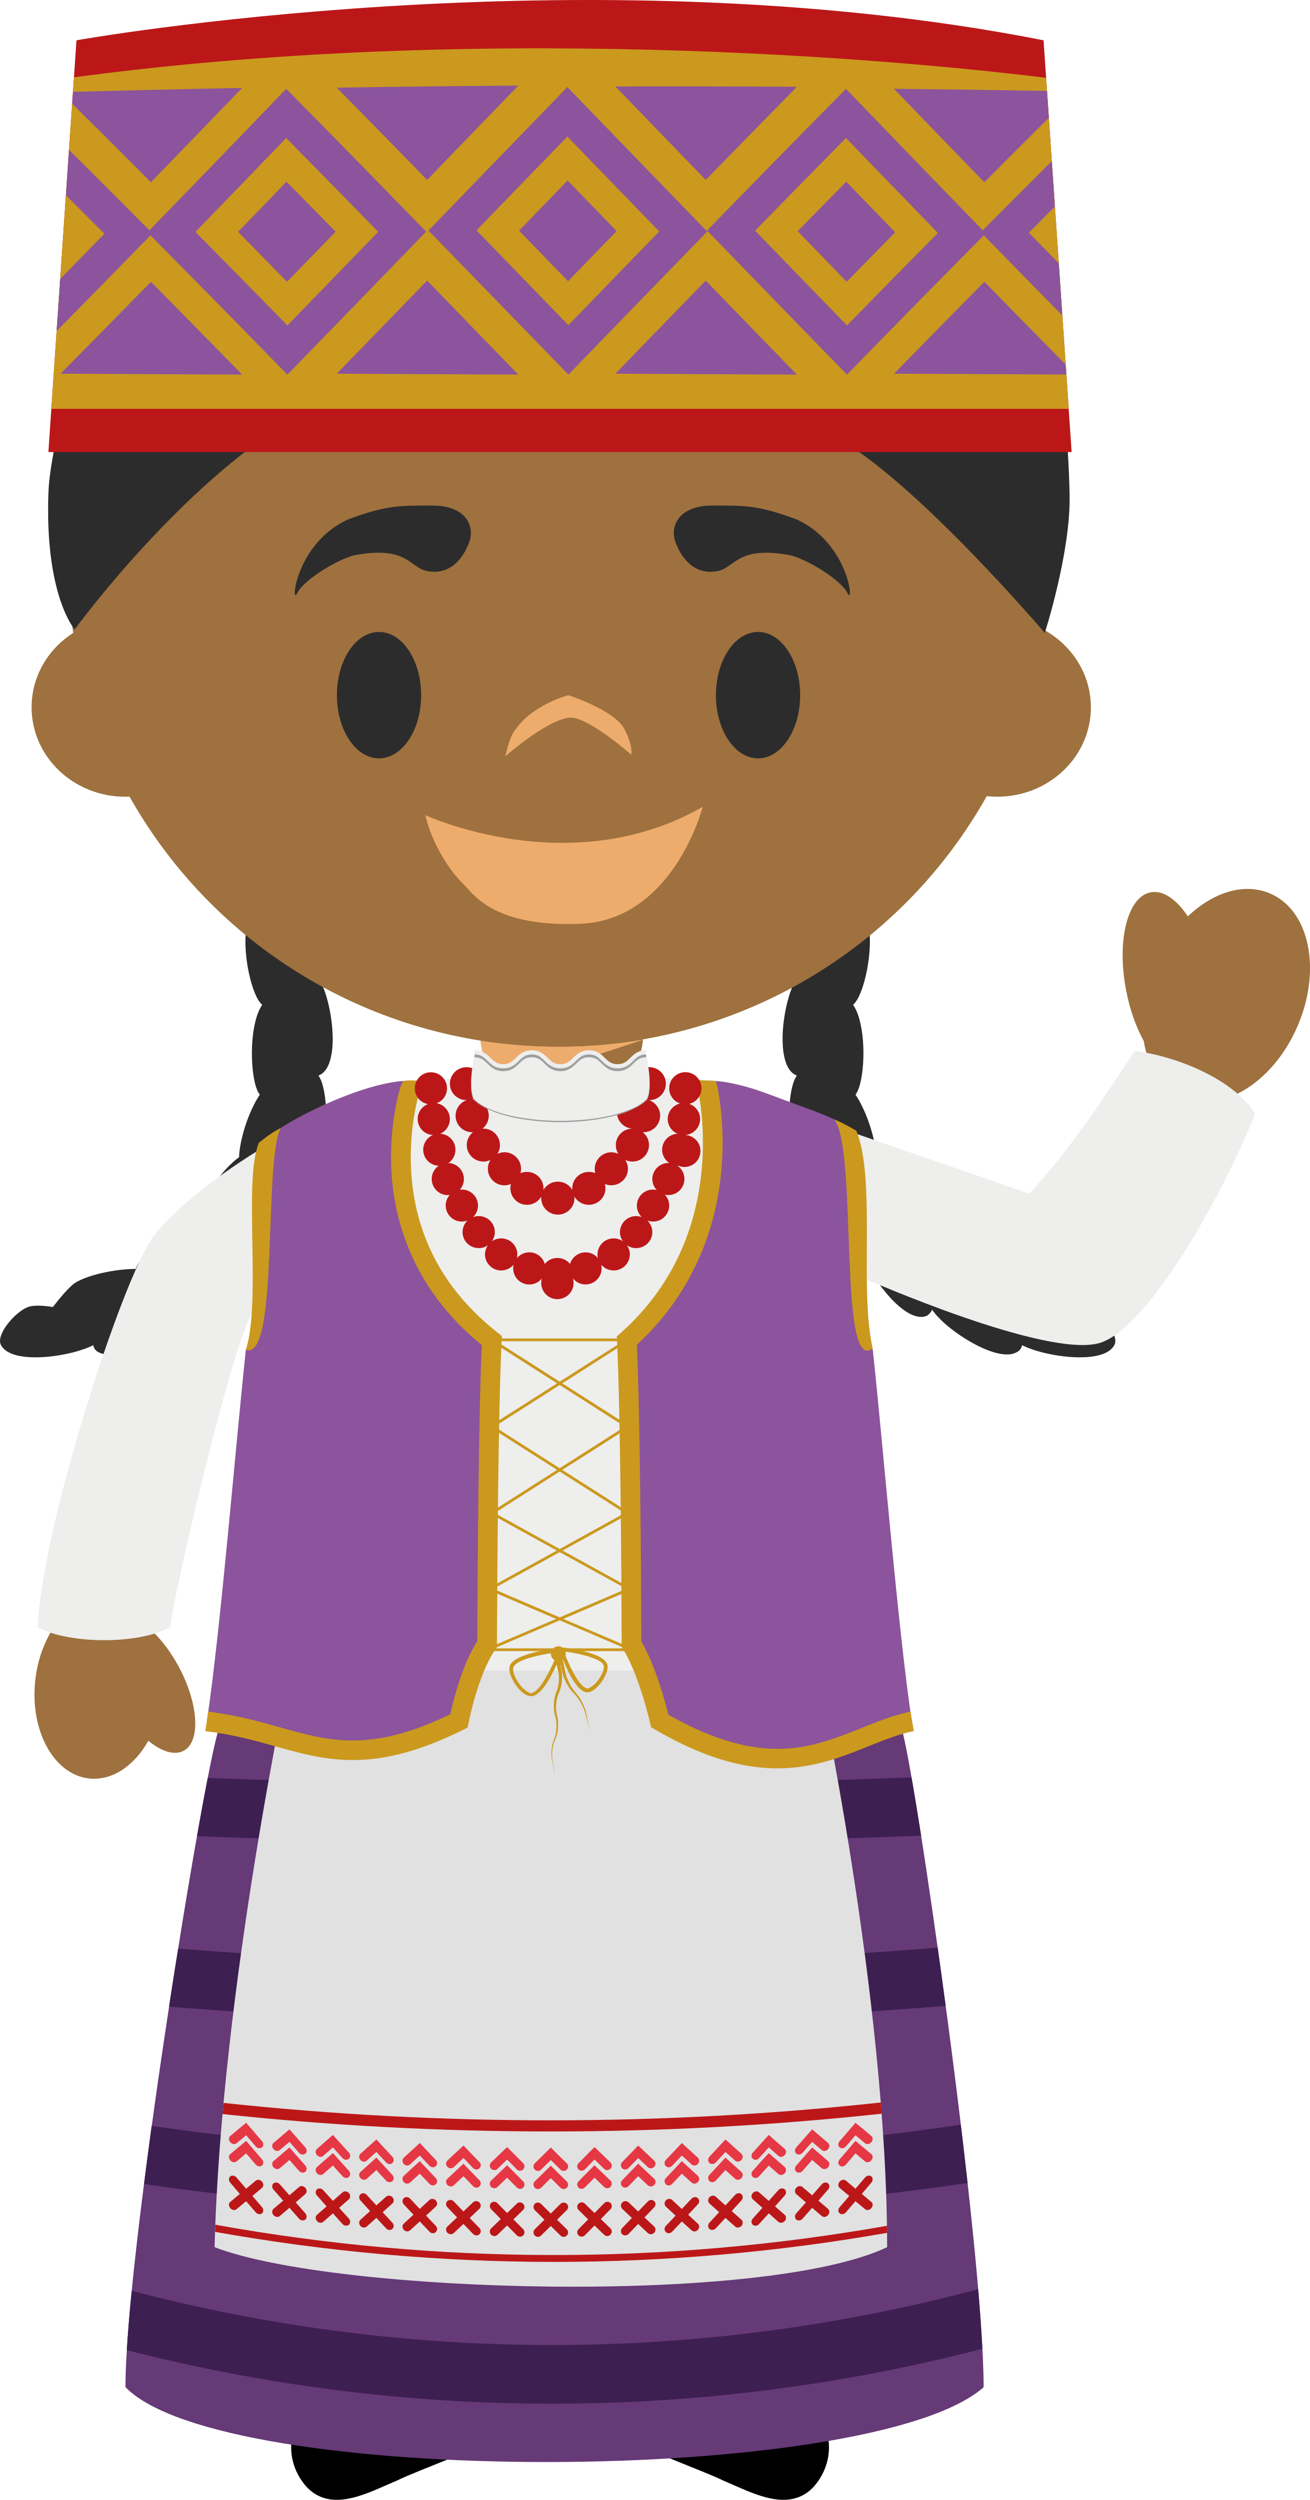 <svg version="1.1" xmlns="http://www.w3.org/2000/svg" xmlns:xlink="http://www.w3.org/1999/xlink" width="62.213" height="118.669" viewBox="0,0,62.213,118.669"><g transform="translate(-208,-120)"><g data-paper-data="{&quot;isPaintingLayer&quot;:true}" fill-rule="evenodd" stroke="none" stroke-width="1" stroke-linecap="butt" stroke-linejoin="miter" stroke-miterlimit="10" stroke-dasharray="" stroke-dashoffset="0" style="mix-blend-mode: normal"><path d="M224.124,232.637h9.806c0.066,0.265 -0.022,0.6 -0.2,0.875c-0.581,0.887 -1.593,1.6 -2.451,2.2c-1.33,0.899 -3.01,1.37 -4.48,2.066c-1.332,0.556 -3.081,1.56 -4.274,0.24c-1.576,-1.875 -0.237,-4.254 1.6,-5.381z" fill="#000001"/><path d="M245.07,232.637c1.84,1.127 3.176,3.506 1.602,5.381c-1.19,1.32 -2.942,0.316 -4.271,-0.24c-1.472,-0.696 -3.15,-1.167 -4.485,-2.066c-0.86,-0.6 -1.87,-1.313 -2.449,-2.2c-0.18,-0.275 -0.263,-0.61 -0.199,-0.875z" fill="#000001"/><path d="M247.261,206.102l-2.19,26.534h-9.801l-0.543,-19.181h-0.294l-0.503,19.181h-9.806l-2.228,-26.534z" fill="#bc1718"/><path d="M245.29,165.904c-0.332,-1.117 0.057,-3.092 0.483,-3.788c0.176,-0.282 0.711,-0.739 1.145,-1.085c-0.066,-0.386 -0.107,-0.739 -0.047,-1.07c0.097,-0.51 1.069,-1.45 1.633,-1.45c0.071,0 0.13,0.014 0.182,0.04c0.226,0.109 0.399,0.344 0.503,0.697c0.322,1.099 -0.047,3.03 -0.467,3.755c0.211,0.115 0.367,0.344 0.467,0.68c0.33,1.115 -0.06,3.092 -0.488,3.786c-0.054,0.084 -0.115,0.163 -0.183,0.235c0.043,0.066 0.083,0.137 0.126,0.217c0.5,1.051 0.426,3.06 0.111,3.816c-0.033,0.081 -0.075,0.158 -0.125,0.23c0.554,0.831 0.955,2.14 0.986,2.965c0.924,0.673 1.87,2.18 2.036,2.972c0.009,0.05 0.013,0.1 0.014,0.15c1.06,0.37 2.323,1.311 2.73,1.928c0.041,0.066 0.086,0.155 0.129,0.256c1.002,0 2.287,0.294 2.86,0.652c0.283,0.179 0.728,0.715 1.072,1.155c0.24,-0.037 0.472,-0.065 0.688,-0.065c0.142,0 0.27,0.011 0.39,0.035c0.401,0.08 1.053,0.69 1.319,1.226c0.12,0.251 0.147,0.456 0.073,0.6c-0.249,0.491 -1.038,0.593 -1.654,0.593c-0.932,0 -2.105,-0.252 -2.731,-0.577c-0.021,0.104 -0.075,0.199 -0.154,0.27c-0.167,0.119 -0.369,0.178 -0.574,0.17c-1.1,0 -2.996,-1.301 -3.515,-2.087c-0.01,-0.012 -0.017,-0.028 -0.024,-0.042c-0.09,0.167 -0.197,0.277 -0.317,0.315c-0.068,0.022 -0.139,0.034 -0.211,0.033c-1,0 -2.39,-1.887 -2.788,-3.01c-0.116,0.111 -0.237,0.172 -0.348,0.172h-0.01c-0.254,0 -0.507,-0.146 -0.763,-0.416c-0.74,-0.802 -1.31,-2.614 -1.264,-3.537l-0.023,0.003c-0.038,0 -0.076,-0.005 -0.112,-0.017c-0.24,-0.07 -0.443,-0.277 -0.604,-0.614c-0.5,-1.047 -0.427,-3.059 -0.114,-3.814c0.026,-0.066 0.071,-0.141 0.121,-0.228c-0.019,-0.002 -0.036,-0.009 -0.052,-0.019c-0.23,-0.108 -0.396,-0.344 -0.5,-0.696c-0.327,-1.102 0.045,-3.031 0.467,-3.756c-0.211,-0.117 -0.368,-0.343 -0.467,-0.68M223.676,165.904c0.332,-1.117 -0.057,-3.092 -0.486,-3.788c-0.173,-0.282 -0.708,-0.739 -1.142,-1.085c0.066,-0.386 0.106,-0.739 0.047,-1.07c-0.095,-0.51 -1.069,-1.45 -1.63,-1.45c-0.065,-0.001 -0.129,0.012 -0.188,0.04c-0.225,0.109 -0.396,0.344 -0.498,0.697c-0.324,1.099 0.045,3.03 0.467,3.755c-0.21,0.115 -0.37,0.344 -0.467,0.68c-0.332,1.115 0.057,3.092 0.486,3.786c0.04,0.07 0.105,0.15 0.185,0.235c-0.047,0.066 -0.083,0.137 -0.125,0.217c-0.5,1.051 -0.427,3.06 -0.117,3.816c0.029,0.068 0.071,0.146 0.128,0.23c-0.552,0.831 -0.955,2.14 -0.983,2.965c-0.925,0.673 -1.873,2.18 -2.036,2.972c-0.012,0.043 -0.015,0.097 -0.02,0.15c-1.057,0.37 -2.32,1.311 -2.728,1.928c-0.04,0.066 -0.083,0.155 -0.128,0.256c-1.005,0 -2.285,0.294 -2.86,0.652c-0.283,0.179 -0.728,0.715 -1.072,1.155c-0.228,-0.039 -0.459,-0.061 -0.69,-0.065c-0.14,0 -0.268,0.011 -0.386,0.035c-0.403,0.08 -1.058,0.69 -1.318,1.226c-0.121,0.251 -0.147,0.456 -0.074,0.6c0.25,0.491 1.036,0.593 1.655,0.593c0.931,0 2.105,-0.252 2.73,-0.577c0.031,0.12 0.079,0.212 0.152,0.27c0.145,0.111 0.337,0.17 0.571,0.17c1.105,0 2.999,-1.301 3.518,-2.087l0.026,-0.042c0.09,0.167 0.197,0.277 0.318,0.315c0.068,0.024 0.14,0.033 0.21,0.033c0.996,0 2.385,-1.887 2.784,-3.01c0.118,0.111 0.237,0.172 0.35,0.172h0.012c0.25,0 0.505,-0.146 0.759,-0.416c0.742,-0.802 1.315,-2.614 1.268,-3.537l0.021,0.003c0.039,0 0.077,-0.005 0.114,-0.017c0.24,-0.07 0.44,-0.277 0.604,-0.614c0.5,-1.047 0.427,-3.059 0.112,-3.814c-0.034,-0.079 -0.075,-0.155 -0.121,-0.228c0.019,-0.002 0.037,-0.008 0.052,-0.019c0.23,-0.108 0.398,-0.344 0.5,-0.696c0.327,-1.102 -0.047,-3.031 -0.464,-3.756c0.21,-0.117 0.367,-0.343 0.464,-0.68" data-paper-data="{&quot;origPos&quot;:null}" fill="#2c2c2d"/><path d="M268.3,162.407c1.88,0.788 2.477,3.6 1.332,6.28c-0.732,1.717 -2.002,2.962 -3.318,3.426h0.003c0,0 -3.5,9.86 -6.55,10.96c-2.468,0.887 -11.159,-2.619 -11.159,-2.619c0,0 -0.705,-2.683 -1.07,-3.533c-0.5,-1.161 -2.522,-4.35 -2.522,-4.35l11.903,4.233l5.608,-6.541c-0.092,-0.263 -0.161,-0.548 -0.208,-0.842c-0.36,-0.652 -0.657,-1.471 -0.832,-2.372c-0.467,-2.379 0.05,-4.478 1.157,-4.689c0.592,-0.113 1.232,0.334 1.768,1.141c1.195,-1.137 2.662,-1.612 3.887,-1.094" data-paper-data="{&quot;origPos&quot;:null}" fill="#9e713e"/><path d="M215.769,178.237c1.82,-2.311 8.393,-5.73 8.393,-5.73c0,0 -3.053,5.52 -3.61,7.967c-0.07,0.315 -0.199,0.941 -0.36,1.377c-0.197,0.544 -0.806,1.434 -1.673,2.654c-1.736,2.438 -3.362,12.748 -3.362,12.748c0.038,0.068 0.074,0.141 0.112,0.215c0.44,0.425 0.87,1 1.23,1.67c0.941,1.764 1.038,3.546 0.218,3.976c-0.438,0.231 -1.05,0.031 -1.671,-0.477c-0.666,1.18 -1.709,1.905 -2.804,1.79c-1.674,-0.174 -2.826,-2.254 -2.57,-4.64c0.107,-1.007 0.444,-1.901 0.925,-2.593l-0.005,0.064c0,0 1.434,-14.273 5.177,-19.022" data-paper-data="{&quot;origPos&quot;:null}" fill="#9e713e"/><path d="M218.394,202.058c-0.01,-5.612 1.434,-18.93 1.657,-19.845c-0.93,1.136 1.514,-8.346 1.538,-8.358c1.081,-0.976 3.428,-1.859 4.696,-2.13c0,0 19.757,0.857 21.16,1.671v0.003c0,0 2.005,7.473 1.254,7.139c0.782,1.178 2.04,18.033 2.105,21.466c0.654,1.992 3.909,24.654 3.909,31.32c-5.303,4.684 -36.139,4.788 -40.754,-0.005c0,-6.379 3.693,-29.057 4.435,-31.261" fill="#663977"/><path d="M234.211,234.105c-6.81,0.002 -13.592,-0.852 -20.189,-2.541c0.06,-0.94 0.138,-1.879 0.233,-2.816c13.18,3.457 27.031,3.431 40.198,-0.076c0.081,0.942 0.148,1.884 0.2,2.828c-6.676,1.731 -13.546,2.606 -20.443,2.605M234.21,225.068c-6.482,0 -12.955,-0.463 -19.37,-1.388c0.114,-0.9 0.235,-1.824 0.363,-2.76c12.744,1.838 25.687,1.818 38.426,-0.057c0.112,0.937 0.218,1.861 0.322,2.767c-6.554,0.958 -13.146,1.438 -19.741,1.438M234.211,215.992c-6.068,-0 -12.134,-0.245 -18.183,-0.735c0.144,-0.934 0.289,-1.861 0.433,-2.755c12.005,0.957 24.068,0.942 36.07,-0.047c0.126,0.899 0.252,1.822 0.379,2.762c-6.207,0.515 -12.453,0.775 -18.7,0.775M234.211,207.485c-5.627,0 -11.257,-0.108 -16.856,-0.315c0.161,-0.924 0.331,-1.846 0.51,-2.767c11.112,0.404 22.319,0.395 33.424,-0.026c0.135,0.781 0.29,1.713 0.455,2.765c-5.842,0.229 -11.688,0.343 -17.534,0.343" fill="#3e1f51"/><path d="M221.794,199.176h24.967c0,0 3.376,15.605 3.369,27.5c-5.86,2.78 -26.221,2.208 -31.939,0c0.308,-12.264 3.603,-27.5 3.603,-27.5" fill="#e1e1e1"/><path d="M218.227,225.61c10.546,1.901 21.345,1.918 31.896,0.05c0.002,0.112 0.005,0.223 0.005,0.336c-5.21,0.915 -10.525,1.379 -15.813,1.379c-5.399,-0.001 -10.787,-0.478 -16.102,-1.426l0.014,-0.339M222.042,224.551l0.46,0.517c0.08,0.095 0.08,0.224 0,0.297c-0.043,0.034 -0.098,0.048 -0.152,0.04c-0.057,-0.008 -0.109,-0.037 -0.147,-0.08c-0.152,-0.172 -0.306,-0.346 -0.457,-0.52c-0.152,0.132 -0.306,0.261 -0.458,0.393c-0.043,0.034 -0.098,0.049 -0.152,0.04c-0.052,-0.01 -0.107,-0.038 -0.147,-0.082c-0.083,-0.097 -0.083,-0.229 0,-0.3c0.152,-0.129 0.306,-0.258 0.46,-0.39c-0.154,-0.172 -0.308,-0.35 -0.46,-0.522c-0.083,-0.094 -0.083,-0.226 0,-0.299c0.083,-0.066 0.214,-0.047 0.299,0.047l0.458,0.52l0.457,-0.393c0.085,-0.07 0.216,-0.054 0.299,0.04c0.08,0.092 0.08,0.224 0,0.294c-0.154,0.137 -0.308,0.267 -0.46,0.397M219.986,224.245c0.152,0.177 0.306,0.35 0.455,0.53c0.083,0.094 0.083,0.225 0,0.294c-0.039,0.035 -0.093,0.048 -0.144,0.037c-0.057,-0.007 -0.109,-0.034 -0.152,-0.084c-0.152,-0.174 -0.305,-0.351 -0.455,-0.529l-0.458,0.38c-0.043,0.033 -0.098,0.046 -0.151,0.036c-0.057,-0.011 -0.108,-0.042 -0.145,-0.087c-0.085,-0.094 -0.085,-0.229 0,-0.294c0.15,-0.129 0.304,-0.255 0.455,-0.379c-0.151,-0.177 -0.305,-0.356 -0.455,-0.534c-0.085,-0.099 -0.085,-0.229 0,-0.299c0.083,-0.066 0.214,-0.043 0.296,0.052c0.152,0.178 0.306,0.354 0.458,0.534l0.455,-0.386c0.083,-0.068 0.213,-0.044 0.296,0.046c0.083,0.097 0.083,0.23 0,0.3c-0.149,0.127 -0.303,0.253 -0.455,0.383" fill="#bc1718"/><path d="M226.174,225.017c0.152,0.165 0.306,0.335 0.46,0.497c0.083,0.089 0.083,0.221 0,0.296c-0.04,0.037 -0.095,0.054 -0.149,0.047c-0.058,-0.004 -0.112,-0.031 -0.15,-0.075c-0.154,-0.165 -0.308,-0.329 -0.46,-0.496c-0.152,0.138 -0.306,0.275 -0.46,0.411c-0.041,0.037 -0.096,0.054 -0.151,0.047c-0.053,-0.005 -0.107,-0.03 -0.145,-0.075c-0.083,-0.092 -0.083,-0.221 0,-0.296c0.149,-0.134 0.303,-0.276 0.458,-0.41c-0.155,-0.169 -0.308,-0.336 -0.458,-0.503c-0.083,-0.09 -0.083,-0.224 0,-0.294c0.081,-0.076 0.216,-0.064 0.296,0.026c0.154,0.171 0.308,0.336 0.46,0.501l0.46,-0.414c0.09,-0.074 0.222,-0.062 0.299,0.025c0.083,0.087 0.083,0.222 0,0.297l-0.46,0.416M224.107,224.808c0.151,0.17 0.308,0.339 0.46,0.508c0.082,0.09 0.082,0.222 0,0.297c-0.042,0.033 -0.096,0.048 -0.149,0.042c-0.058,-0.006 -0.112,-0.034 -0.15,-0.078c-0.152,-0.166 -0.306,-0.336 -0.458,-0.51c-0.151,0.139 -0.308,0.271 -0.461,0.405c-0.041,0.037 -0.096,0.053 -0.15,0.044c-0.056,-0.008 -0.108,-0.037 -0.145,-0.08c-0.083,-0.094 -0.083,-0.226 0,-0.296c0.152,-0.134 0.304,-0.27 0.455,-0.4l-0.455,-0.515c-0.083,-0.09 -0.083,-0.224 0,-0.294c0.081,-0.071 0.214,-0.057 0.294,0.037c0.154,0.17 0.311,0.339 0.462,0.508c0.152,-0.132 0.307,-0.268 0.457,-0.402c0.086,-0.075 0.217,-0.059 0.3,0.03c0.082,0.09 0.082,0.227 0,0.3c-0.152,0.134 -0.309,0.268 -0.46,0.404M230.306,225.291l0.463,0.475c0.04,0.039 0.062,0.093 0.062,0.148c0,0.056 -0.022,0.109 -0.062,0.148c-0.04,0.039 -0.094,0.059 -0.15,0.056c-0.058,-0.003 -0.113,-0.028 -0.152,-0.071c-0.154,-0.157 -0.306,-0.317 -0.457,-0.475c-0.154,0.148 -0.311,0.292 -0.463,0.435c-0.041,0.037 -0.096,0.056 -0.151,0.054c-0.057,-0.005 -0.11,-0.03 -0.15,-0.07c-0.083,-0.085 -0.083,-0.221 0,-0.296c0.152,-0.144 0.308,-0.288 0.463,-0.433c-0.155,-0.16 -0.311,-0.32 -0.462,-0.48c-0.084,-0.087 -0.084,-0.219 0,-0.297c0.088,-0.077 0.221,-0.069 0.3,0.017c0.153,0.157 0.309,0.32 0.463,0.477c0.151,-0.141 0.303,-0.289 0.458,-0.435c0.041,-0.038 0.096,-0.059 0.152,-0.056c0.056,0.002 0.109,0.027 0.148,0.068c0.04,0.039 0.062,0.092 0.062,0.148c0,0.056 -0.022,0.109 -0.062,0.148l-0.462,0.437M228.234,225.178l0.46,0.485c0.085,0.086 0.085,0.221 0,0.296c-0.04,0.037 -0.093,0.056 -0.147,0.052c-0.057,-0.002 -0.112,-0.023 -0.152,-0.071c-0.152,-0.162 -0.308,-0.324 -0.46,-0.487c-0.151,0.143 -0.305,0.28 -0.46,0.423c-0.042,0.036 -0.096,0.054 -0.151,0.05c-0.052,-0.004 -0.107,-0.028 -0.147,-0.073c-0.083,-0.086 -0.083,-0.221 0,-0.296c0.151,-0.139 0.306,-0.28 0.46,-0.423c-0.154,-0.16 -0.309,-0.325 -0.46,-0.49c-0.083,-0.089 -0.083,-0.219 0,-0.296c0.083,-0.076 0.215,-0.064 0.298,0.023c0.155,0.165 0.309,0.327 0.46,0.489c0.155,-0.14 0.308,-0.282 0.46,-0.425c0.085,-0.078 0.216,-0.069 0.299,0.018c0.085,0.087 0.085,0.219 0,0.297c-0.152,0.143 -0.308,0.285 -0.46,0.428M234.456,225.373c0.154,0.151 0.311,0.304 0.462,0.455c0.04,0.039 0.062,0.092 0.062,0.147c0,0.055 -0.022,0.108 -0.062,0.147c-0.038,0.041 -0.091,0.065 -0.147,0.066c-0.057,-0.001 -0.112,-0.024 -0.153,-0.064c-0.15,-0.151 -0.306,-0.304 -0.46,-0.454l-0.462,0.454c-0.039,0.041 -0.093,0.065 -0.15,0.064c-0.052,0 -0.107,-0.024 -0.152,-0.066c-0.078,-0.082 -0.078,-0.212 0,-0.294c0.155,-0.15 0.309,-0.302 0.462,-0.455c-0.151,-0.153 -0.305,-0.308 -0.461,-0.456c-0.078,-0.084 -0.078,-0.215 0,-0.299c0.084,-0.08 0.217,-0.079 0.3,0.002c0.154,0.153 0.311,0.306 0.463,0.46c0.154,-0.154 0.31,-0.307 0.46,-0.46c0.083,-0.081 0.216,-0.082 0.3,-0.002c0.04,0.039 0.063,0.093 0.063,0.149c0,0.056 -0.023,0.11 -0.063,0.149c-0.152,0.148 -0.308,0.303 -0.462,0.456M232.382,225.358c0.154,0.155 0.311,0.31 0.462,0.46c0.04,0.04 0.063,0.094 0.063,0.15c0,0.056 -0.023,0.111 -0.063,0.15c-0.085,0.081 -0.219,0.079 -0.301,-0.005c-0.149,-0.156 -0.308,-0.313 -0.46,-0.466c-0.151,0.15 -0.308,0.294 -0.461,0.445c-0.04,0.038 -0.094,0.059 -0.15,0.056c-0.052,-0.002 -0.107,-0.026 -0.152,-0.066c-0.078,-0.082 -0.078,-0.212 0,-0.294c0.157,-0.151 0.311,-0.296 0.462,-0.448l-0.461,-0.47c-0.078,-0.082 -0.078,-0.212 0,-0.294c0.086,-0.079 0.219,-0.074 0.3,0.01l0.463,0.468c0.151,-0.148 0.31,-0.297 0.46,-0.445c0.04,-0.04 0.095,-0.061 0.151,-0.061c0.056,0.001 0.11,0.025 0.149,0.066c0.04,0.039 0.062,0.092 0.062,0.147c0,0.055 -0.022,0.108 -0.062,0.147c-0.152,0.149 -0.308,0.301 -0.462,0.449M238.607,225.263c0.151,0.146 0.308,0.289 0.46,0.433c0.083,0.077 0.083,0.209 0,0.297c-0.039,0.04 -0.091,0.065 -0.147,0.07c-0.055,0.002 -0.107,-0.016 -0.152,-0.056l-0.46,-0.433c-0.154,0.157 -0.308,0.317 -0.46,0.475c-0.041,0.042 -0.096,0.066 -0.154,0.068c-0.053,0.002 -0.105,-0.017 -0.144,-0.054c-0.04,-0.039 -0.062,-0.092 -0.062,-0.148c0,-0.056 0.022,-0.109 0.062,-0.148c0.151,-0.16 0.303,-0.318 0.46,-0.476c-0.157,-0.147 -0.309,-0.291 -0.46,-0.437c-0.04,-0.039 -0.063,-0.093 -0.063,-0.149c0,-0.056 0.023,-0.11 0.063,-0.149c0.08,-0.084 0.212,-0.089 0.298,-0.012c0.152,0.148 0.306,0.294 0.46,0.438c0.154,-0.158 0.309,-0.32 0.459,-0.478c0.086,-0.085 0.217,-0.094 0.3,-0.016c0.083,0.077 0.083,0.209 0,0.296c-0.152,0.158 -0.309,0.32 -0.46,0.48M236.532,225.341c0.154,0.148 0.307,0.296 0.46,0.445c0.04,0.039 0.062,0.092 0.062,0.147c0,0.055 -0.022,0.108 -0.062,0.147c-0.037,0.042 -0.09,0.066 -0.146,0.068c-0.056,0.002 -0.111,-0.019 -0.152,-0.058c-0.152,-0.149 -0.306,-0.294 -0.46,-0.443c-0.154,0.153 -0.308,0.311 -0.46,0.467c-0.041,0.039 -0.097,0.061 -0.154,0.06c-0.052,0 -0.107,-0.016 -0.145,-0.056c-0.04,-0.039 -0.063,-0.093 -0.063,-0.149c0,-0.056 0.023,-0.11 0.063,-0.149c0.152,-0.151 0.304,-0.308 0.458,-0.461l-0.458,-0.452c-0.04,-0.039 -0.062,-0.092 -0.062,-0.147c0,-0.055 0.022,-0.108 0.062,-0.147c0.039,-0.04 0.092,-0.064 0.148,-0.065c0.056,-0.001 0.11,0.021 0.151,0.06c0.152,0.151 0.306,0.297 0.46,0.447c0.154,-0.155 0.309,-0.313 0.459,-0.467c0.086,-0.086 0.219,-0.09 0.3,-0.01c0.04,0.039 0.062,0.092 0.062,0.147c0,0.055 -0.022,0.108 -0.062,0.147c-0.152,0.157 -0.306,0.315 -0.46,0.47M242.751,224.962c0.149,0.137 0.305,0.273 0.46,0.41c0.082,0.072 0.082,0.206 0,0.296c-0.039,0.042 -0.093,0.069 -0.15,0.075c-0.054,0.007 -0.108,-0.01 -0.149,-0.046c-0.152,-0.135 -0.306,-0.276 -0.46,-0.41c-0.154,0.165 -0.308,0.329 -0.46,0.496c-0.039,0.042 -0.092,0.068 -0.149,0.073c-0.057,0.005 -0.11,-0.009 -0.15,-0.047c-0.083,-0.076 -0.083,-0.209 0,-0.296c0.152,-0.167 0.308,-0.332 0.46,-0.5c-0.152,-0.133 -0.308,-0.274 -0.46,-0.41c-0.083,-0.079 -0.083,-0.21 0,-0.3c0.083,-0.086 0.216,-0.101 0.299,-0.026c0.152,0.142 0.306,0.276 0.46,0.416l0.46,-0.5c0.085,-0.09 0.215,-0.104 0.298,-0.034c0.083,0.076 0.083,0.21 0,0.3c-0.154,0.167 -0.31,0.333 -0.46,0.503M240.681,225.135c0.151,0.143 0.308,0.282 0.46,0.423c0.083,0.075 0.083,0.21 0,0.297c-0.039,0.042 -0.092,0.068 -0.149,0.073c-0.055,0.002 -0.107,-0.013 -0.15,-0.053c-0.152,-0.14 -0.306,-0.28 -0.462,-0.42c-0.152,0.16 -0.306,0.322 -0.458,0.487c-0.041,0.04 -0.094,0.065 -0.151,0.07c-0.054,0.004 -0.107,-0.015 -0.147,-0.052c-0.083,-0.077 -0.083,-0.209 0,-0.296c0.151,-0.162 0.308,-0.325 0.46,-0.485l-0.46,-0.428c-0.04,-0.039 -0.062,-0.092 -0.062,-0.148c0,-0.056 0.022,-0.109 0.062,-0.148c0.08,-0.085 0.215,-0.097 0.298,-0.022c0.152,0.146 0.306,0.287 0.458,0.429c0.156,-0.165 0.31,-0.327 0.462,-0.49c0.085,-0.087 0.216,-0.099 0.298,-0.023c0.084,0.075 0.084,0.206 0,0.296c-0.153,0.164 -0.306,0.327 -0.46,0.49M246.868,224.468l0.455,0.388c0.086,0.071 0.086,0.203 0,0.299c-0.036,0.044 -0.087,0.074 -0.144,0.083c-0.054,0.009 -0.109,-0.005 -0.152,-0.038c-0.152,-0.134 -0.306,-0.263 -0.457,-0.393c-0.152,0.172 -0.307,0.346 -0.457,0.518c-0.037,0.046 -0.091,0.075 -0.15,0.08c-0.052,0.007 -0.107,-0.005 -0.147,-0.04c-0.083,-0.071 -0.083,-0.203 0,-0.297c0.149,-0.172 0.306,-0.343 0.457,-0.517c-0.151,-0.132 -0.307,-0.262 -0.457,-0.396c-0.083,-0.073 -0.083,-0.204 0,-0.296c0.078,-0.094 0.213,-0.111 0.296,-0.038l0.458,0.393c0.151,-0.176 0.305,-0.348 0.457,-0.522c0.083,-0.094 0.214,-0.113 0.296,-0.048c0.086,0.074 0.086,0.208 0,0.3c-0.151,0.176 -0.303,0.35 -0.455,0.524M244.806,224.739c0.152,0.132 0.308,0.266 0.46,0.4c0.083,0.071 0.083,0.205 0,0.297c-0.039,0.043 -0.092,0.071 -0.15,0.08c-0.056,0.007 -0.106,-0.007 -0.151,-0.043c-0.152,-0.136 -0.304,-0.268 -0.455,-0.404c-0.152,0.171 -0.309,0.341 -0.462,0.508c-0.037,0.046 -0.091,0.075 -0.15,0.08c-0.052,0.005 -0.107,-0.009 -0.145,-0.045c-0.085,-0.073 -0.085,-0.206 0,-0.296c0.15,-0.17 0.304,-0.337 0.456,-0.508l-0.456,-0.405c-0.085,-0.073 -0.085,-0.207 0,-0.299c0.081,-0.089 0.214,-0.104 0.294,-0.031l0.463,0.405c0.151,-0.172 0.303,-0.341 0.455,-0.51c0.085,-0.095 0.215,-0.108 0.301,-0.038c0.083,0.07 0.083,0.204 0,0.294l-0.46,0.516M248.926,224.148c0.153,0.125 0.304,0.251 0.453,0.38c0.085,0.065 0.085,0.2 0,0.294c-0.036,0.046 -0.089,0.077 -0.147,0.087c-0.053,0.011 -0.107,-0.003 -0.149,-0.036c-0.15,-0.127 -0.304,-0.254 -0.456,-0.381c-0.151,0.18 -0.303,0.356 -0.454,0.53c-0.037,0.046 -0.091,0.076 -0.15,0.084c-0.052,0.013 -0.107,-0.001 -0.147,-0.037c-0.085,-0.069 -0.085,-0.2 0,-0.294c0.152,-0.18 0.306,-0.353 0.458,-0.53c-0.152,-0.129 -0.306,-0.253 -0.458,-0.383c-0.085,-0.071 -0.085,-0.203 0,-0.299c0.081,-0.092 0.211,-0.115 0.296,-0.047l0.455,0.386c0.152,-0.179 0.306,-0.356 0.456,-0.534c0.087,-0.095 0.218,-0.12 0.296,-0.053c0.085,0.071 0.085,0.2 0,0.3c-0.15,0.179 -0.301,0.357 -0.453,0.534" fill="#bc1718"/><path d="M222.042,222.281l0.46,0.52c0.08,0.091 0.08,0.224 0,0.294c-0.043,0.034 -0.098,0.05 -0.152,0.042c-0.052,-0.009 -0.104,-0.032 -0.147,-0.082c-0.152,-0.172 -0.306,-0.344 -0.457,-0.52c-0.152,0.134 -0.306,0.263 -0.458,0.39c-0.042,0.036 -0.097,0.052 -0.152,0.043c-0.052,-0.01 -0.107,-0.038 -0.147,-0.083c-0.083,-0.094 -0.083,-0.227 0,-0.297c0.152,-0.13 0.306,-0.258 0.46,-0.39c0.097,-0.082 0.199,-0.169 0.297,-0.256c0.096,0.113 0.196,0.226 0.296,0.338" fill="#e63744"/><path d="M222.042,221.419l0.46,0.52c0.08,0.094 0.08,0.224 0,0.297c-0.043,0.034 -0.098,0.048 -0.152,0.04c-0.057,-0.008 -0.109,-0.037 -0.147,-0.08c-0.152,-0.175 -0.306,-0.346 -0.457,-0.52c-0.152,0.131 -0.306,0.261 -0.458,0.388c-0.042,0.037 -0.098,0.052 -0.152,0.042c-0.052,-0.009 -0.107,-0.035 -0.147,-0.085c-0.083,-0.091 -0.083,-0.224 0,-0.294l0.46,-0.39c0.097,-0.083 0.199,-0.167 0.297,-0.254l0.296,0.337M219.986,221.975c0.152,0.179 0.306,0.353 0.455,0.532c0.083,0.094 0.083,0.224 0,0.294c-0.04,0.033 -0.093,0.047 -0.144,0.038c-0.057,-0.007 -0.109,-0.035 -0.152,-0.085c-0.152,-0.177 -0.305,-0.353 -0.455,-0.532c-0.152,0.13 -0.306,0.257 -0.458,0.384c-0.043,0.032 -0.098,0.045 -0.151,0.035c-0.057,-0.011 -0.108,-0.042 -0.145,-0.087c-0.085,-0.097 -0.085,-0.228 0,-0.297c0.15,-0.127 0.304,-0.251 0.455,-0.378c0.099,-0.08 0.197,-0.163 0.299,-0.247c0.097,0.113 0.194,0.228 0.296,0.343" fill="#e63744"/><path d="M219.986,221.113c0.152,0.179 0.306,0.353 0.455,0.532c0.083,0.094 0.083,0.224 0,0.294c-0.041,0.032 -0.093,0.046 -0.144,0.038c-0.059,-0.008 -0.114,-0.038 -0.152,-0.084c-0.152,-0.175 -0.305,-0.354 -0.455,-0.53l-0.458,0.381c-0.044,0.031 -0.098,0.044 -0.151,0.035c-0.057,-0.011 -0.108,-0.042 -0.145,-0.087c-0.085,-0.094 -0.085,-0.23 0,-0.294c0.15,-0.129 0.304,-0.254 0.455,-0.381c0.099,-0.08 0.197,-0.162 0.299,-0.247c0.097,0.116 0.196,0.23 0.296,0.343M226.174,222.749c0.152,0.166 0.306,0.331 0.46,0.495c0.083,0.091 0.083,0.223 0,0.298c-0.041,0.036 -0.095,0.053 -0.149,0.047c-0.058,-0.005 -0.111,-0.031 -0.15,-0.074c-0.154,-0.166 -0.308,-0.33 -0.46,-0.5c-0.152,0.141 -0.306,0.276 -0.46,0.414c-0.041,0.037 -0.096,0.054 -0.151,0.047c-0.056,-0.006 -0.108,-0.034 -0.145,-0.077c-0.083,-0.09 -0.083,-0.219 0,-0.294c0.149,-0.139 0.303,-0.273 0.458,-0.413c0.101,-0.088 0.198,-0.178 0.298,-0.27c0.097,0.108 0.202,0.219 0.299,0.328" fill="#e63744"/><path d="M226.174,221.888c0.152,0.164 0.306,0.332 0.46,0.494c0.083,0.092 0.083,0.223 0,0.296c-0.041,0.037 -0.095,0.055 -0.149,0.05c-0.058,-0.005 -0.111,-0.033 -0.15,-0.076c-0.154,-0.164 -0.308,-0.329 -0.46,-0.496l-0.46,0.412c-0.042,0.036 -0.096,0.053 -0.151,0.047c-0.057,-0.005 -0.109,-0.034 -0.145,-0.078c-0.083,-0.089 -0.083,-0.219 0,-0.296c0.149,-0.137 0.303,-0.273 0.458,-0.41c0.101,-0.089 0.198,-0.178 0.298,-0.268c0.097,0.105 0.202,0.215 0.299,0.325M224.107,222.538c0.151,0.172 0.308,0.341 0.46,0.508c0.082,0.092 0.082,0.224 0,0.297c-0.042,0.034 -0.095,0.05 -0.149,0.044c-0.058,-0.006 -0.112,-0.034 -0.15,-0.078c-0.152,-0.166 -0.306,-0.338 -0.458,-0.51c-0.151,0.134 -0.308,0.273 -0.461,0.402c-0.041,0.037 -0.096,0.054 -0.15,0.045c-0.056,-0.008 -0.108,-0.037 -0.145,-0.08c-0.083,-0.092 -0.083,-0.224 0,-0.294c0.152,-0.136 0.304,-0.27 0.456,-0.4c0.099,-0.089 0.199,-0.177 0.3,-0.264c0.097,0.111 0.197,0.222 0.297,0.33" fill="#e63744"/><path d="M224.107,221.679l0.46,0.505c0.082,0.092 0.082,0.224 0,0.297c-0.042,0.035 -0.095,0.051 -0.149,0.045c-0.058,-0.008 -0.111,-0.035 -0.15,-0.078c-0.152,-0.167 -0.306,-0.336 -0.458,-0.511c-0.151,0.137 -0.308,0.271 -0.461,0.403c-0.04,0.038 -0.095,0.055 -0.15,0.047c-0.057,-0.009 -0.108,-0.039 -0.145,-0.083c-0.083,-0.091 -0.083,-0.224 0,-0.294c0.152,-0.134 0.304,-0.27 0.456,-0.4c0.099,-0.087 0.198,-0.176 0.3,-0.263c0.097,0.11 0.197,0.221 0.297,0.332M230.306,223.023l0.463,0.475c0.04,0.039 0.062,0.092 0.062,0.147c0,0.055 -0.022,0.108 -0.062,0.147c-0.04,0.039 -0.094,0.061 -0.15,0.059c-0.058,-0.004 -0.112,-0.029 -0.152,-0.071c-0.154,-0.157 -0.306,-0.317 -0.457,-0.475c-0.154,0.144 -0.311,0.29 -0.463,0.435c-0.042,0.036 -0.096,0.055 -0.151,0.052c-0.052,-0.002 -0.11,-0.028 -0.15,-0.07c-0.04,-0.039 -0.062,-0.092 -0.062,-0.147c0,-0.055 0.022,-0.108 0.062,-0.147c0.152,-0.146 0.308,-0.288 0.463,-0.433c0.097,-0.095 0.199,-0.189 0.301,-0.282c0.096,0.1 0.199,0.206 0.296,0.31" fill="#e63744"/><path d="M230.306,222.161c0.154,0.158 0.308,0.318 0.463,0.475c0.04,0.039 0.063,0.092 0.063,0.147c0,0.056 -0.023,0.109 -0.063,0.147c-0.04,0.039 -0.094,0.06 -0.15,0.058c-0.058,-0.003 -0.112,-0.028 -0.152,-0.07c-0.154,-0.158 -0.306,-0.318 -0.457,-0.475c-0.154,0.145 -0.311,0.289 -0.463,0.435c-0.042,0.036 -0.096,0.055 -0.151,0.052c-0.052,-0.003 -0.11,-0.026 -0.15,-0.069c-0.083,-0.086 -0.083,-0.221 0,-0.296c0.152,-0.146 0.308,-0.287 0.463,-0.433c0.097,-0.094 0.199,-0.188 0.301,-0.282c0.096,0.103 0.199,0.207 0.296,0.31M228.234,222.91c0.152,0.16 0.308,0.322 0.46,0.485c0.085,0.086 0.085,0.221 0,0.296c-0.04,0.037 -0.094,0.056 -0.148,0.052c-0.056,-0.003 -0.11,-0.028 -0.15,-0.073c-0.153,-0.16 -0.309,-0.32 -0.46,-0.484c-0.152,0.14 -0.306,0.282 -0.46,0.42c-0.042,0.037 -0.098,0.056 -0.154,0.052c-0.056,-0.004 -0.109,-0.03 -0.145,-0.073c-0.083,-0.087 -0.083,-0.223 0,-0.298c0.151,-0.137 0.306,-0.28 0.46,-0.422c0.099,-0.091 0.198,-0.183 0.298,-0.273c0.099,0.104 0.199,0.21 0.299,0.318" fill="#e63744"/><path d="M228.234,222.046c0.152,0.163 0.308,0.327 0.46,0.487c0.085,0.085 0.085,0.222 0,0.297c-0.04,0.037 -0.093,0.056 -0.147,0.052c-0.057,-0.003 -0.112,-0.029 -0.152,-0.073c-0.152,-0.16 -0.308,-0.323 -0.46,-0.485l-0.46,0.423c-0.042,0.036 -0.096,0.054 -0.151,0.05c-0.052,-0.005 -0.107,-0.028 -0.147,-0.073c-0.083,-0.089 -0.083,-0.224 0,-0.296l0.46,-0.424c0.099,-0.089 0.198,-0.183 0.298,-0.273l0.299,0.315M234.456,223.106c0.154,0.151 0.311,0.301 0.462,0.451c0.04,0.039 0.062,0.093 0.062,0.148c0,0.056 -0.022,0.109 -0.062,0.148c-0.038,0.041 -0.091,0.063 -0.147,0.063c-0.057,0 -0.112,-0.021 -0.153,-0.061l-0.46,-0.456c-0.152,0.153 -0.309,0.306 -0.462,0.457c-0.039,0.04 -0.094,0.062 -0.15,0.06c-0.052,0 -0.107,-0.021 -0.152,-0.063c-0.078,-0.083 -0.078,-0.214 0,-0.297c0.157,-0.151 0.311,-0.301 0.462,-0.451l0.302,-0.297c0.099,0.099 0.201,0.195 0.298,0.297" fill="#e63744"/><path d="M234.456,222.244l0.462,0.452c0.04,0.039 0.062,0.092 0.062,0.148c0,0.056 -0.022,0.109 -0.062,0.148c-0.038,0.041 -0.091,0.064 -0.147,0.064c-0.057,0 -0.112,-0.022 -0.153,-0.062l-0.46,-0.456c-0.152,0.153 -0.309,0.306 -0.462,0.456c-0.039,0.041 -0.093,0.063 -0.15,0.062c-0.052,0 -0.107,-0.022 -0.152,-0.064c-0.078,-0.083 -0.078,-0.213 0,-0.296c0.157,-0.149 0.311,-0.302 0.462,-0.452c0.105,-0.101 0.202,-0.198 0.302,-0.3c0.099,0.102 0.201,0.199 0.298,0.3M232.382,223.087l0.463,0.464c0.04,0.039 0.062,0.093 0.062,0.149c0,0.056 -0.022,0.11 -0.062,0.149c-0.04,0.038 -0.094,0.06 -0.15,0.059c-0.058,-0.002 -0.112,-0.026 -0.152,-0.068c-0.149,-0.153 -0.308,-0.308 -0.46,-0.464c-0.151,0.149 -0.308,0.297 -0.461,0.445c-0.04,0.04 -0.094,0.06 -0.15,0.057c-0.052,-0.003 -0.107,-0.024 -0.152,-0.064c-0.078,-0.083 -0.078,-0.213 0,-0.296c0.157,-0.151 0.311,-0.295 0.463,-0.445c0.101,-0.094 0.2,-0.193 0.3,-0.287c0.101,0.099 0.201,0.199 0.299,0.301" fill="#e63744"/><path d="M232.382,222.225l0.463,0.464c0.04,0.039 0.062,0.092 0.062,0.148c0,0.056 -0.022,0.109 -0.062,0.148c-0.039,0.04 -0.094,0.063 -0.15,0.062c-0.057,-0.001 -0.111,-0.024 -0.152,-0.064c-0.149,-0.155 -0.308,-0.313 -0.46,-0.468c-0.151,0.15 -0.308,0.296 -0.461,0.445c-0.039,0.04 -0.094,0.061 -0.15,0.056c-0.052,-0.002 -0.107,-0.024 -0.152,-0.064c-0.078,-0.083 -0.078,-0.213 0,-0.296c0.157,-0.148 0.311,-0.295 0.463,-0.445c0.101,-0.094 0.2,-0.193 0.3,-0.286c0.101,0.099 0.201,0.199 0.299,0.3M238.607,222.995c0.151,0.146 0.308,0.287 0.46,0.433c0.083,0.078 0.083,0.207 0,0.295c-0.038,0.042 -0.091,0.067 -0.147,0.07c-0.056,0.003 -0.111,-0.016 -0.152,-0.054c-0.152,-0.143 -0.306,-0.292 -0.46,-0.433l-0.46,0.475c-0.041,0.041 -0.096,0.065 -0.154,0.068c-0.052,0.003 -0.107,-0.016 -0.145,-0.056c-0.04,-0.039 -0.062,-0.092 -0.062,-0.147c0,-0.055 0.022,-0.108 0.062,-0.147c0.152,-0.16 0.304,-0.318 0.46,-0.476c0.099,-0.103 0.199,-0.209 0.299,-0.31l0.299,0.282" fill="#e63744"/><path d="M238.607,222.134c0.151,0.146 0.308,0.287 0.46,0.433c0.083,0.077 0.083,0.206 0,0.296c-0.038,0.041 -0.091,0.066 -0.147,0.068c-0.055,0.003 -0.107,-0.014 -0.152,-0.054l-0.46,-0.433l-0.46,0.476c-0.041,0.042 -0.096,0.066 -0.154,0.068c-0.054,0.002 -0.107,-0.019 -0.145,-0.057c-0.04,-0.039 -0.062,-0.092 -0.062,-0.147c0,-0.055 0.022,-0.108 0.062,-0.147c0.152,-0.16 0.304,-0.317 0.46,-0.476l0.299,-0.31l0.299,0.283M236.532,223.073c0.155,0.149 0.309,0.295 0.46,0.443c0.04,0.039 0.062,0.092 0.062,0.148c0,0.056 -0.022,0.109 -0.062,0.148c-0.038,0.041 -0.09,0.065 -0.146,0.066c-0.055,0.002 -0.11,-0.016 -0.152,-0.056c-0.152,-0.149 -0.306,-0.299 -0.46,-0.445l-0.46,0.463c-0.04,0.042 -0.096,0.066 -0.154,0.066c-0.052,0 -0.107,-0.016 -0.145,-0.056c-0.04,-0.039 -0.063,-0.093 -0.063,-0.149c0,-0.056 0.023,-0.11 0.063,-0.149c0.152,-0.153 0.304,-0.311 0.458,-0.463c0.101,-0.102 0.199,-0.202 0.301,-0.302c0.099,0.094 0.199,0.193 0.299,0.287" fill="#e63744"/><path d="M236.532,222.212l0.46,0.442c0.04,0.039 0.062,0.093 0.062,0.148c0,0.056 -0.022,0.109 -0.062,0.148c-0.038,0.04 -0.091,0.063 -0.146,0.065c-0.055,0.005 -0.11,-0.016 -0.152,-0.056l-0.46,-0.445l-0.46,0.469c-0.041,0.04 -0.097,0.062 -0.154,0.061c-0.055,0.002 -0.107,-0.019 -0.145,-0.059c-0.04,-0.039 -0.062,-0.093 -0.062,-0.148c0,-0.056 0.022,-0.109 0.062,-0.148c0.152,-0.153 0.304,-0.31 0.458,-0.464c0.101,-0.1 0.199,-0.201 0.301,-0.3c0.099,0.094 0.199,0.193 0.299,0.287M242.751,222.692c0.149,0.139 0.305,0.272 0.46,0.412c0.082,0.073 0.082,0.206 0,0.296c-0.04,0.042 -0.093,0.069 -0.15,0.076c-0.054,0.006 -0.108,-0.012 -0.149,-0.048l-0.46,-0.412c-0.154,0.168 -0.308,0.332 -0.46,0.5c-0.04,0.041 -0.092,0.067 -0.149,0.073c-0.057,0.004 -0.11,-0.01 -0.15,-0.05c-0.083,-0.073 -0.083,-0.209 0,-0.296c0.152,-0.165 0.308,-0.33 0.46,-0.497l0.299,-0.322l0.298,0.268" fill="#e63744"/><path d="M242.751,221.83c0.149,0.139 0.305,0.273 0.46,0.412c0.082,0.074 0.082,0.207 0,0.294c-0.039,0.043 -0.092,0.071 -0.15,0.078c-0.054,0.006 -0.108,-0.011 -0.149,-0.047c-0.152,-0.137 -0.306,-0.275 -0.46,-0.41c-0.154,0.165 -0.308,0.33 -0.46,0.497c-0.04,0.041 -0.092,0.067 -0.149,0.073c-0.057,0.005 -0.11,-0.01 -0.15,-0.05c-0.083,-0.073 -0.083,-0.206 0,-0.296c0.152,-0.165 0.308,-0.329 0.46,-0.497l0.299,-0.32l0.298,0.266M240.681,222.867c0.151,0.14 0.308,0.282 0.46,0.42c0.083,0.076 0.083,0.213 0,0.3c-0.039,0.042 -0.092,0.068 -0.149,0.073c-0.055,0.005 -0.107,-0.015 -0.15,-0.055c-0.152,-0.136 -0.306,-0.28 -0.462,-0.418l-0.458,0.484c-0.04,0.041 -0.094,0.067 -0.151,0.073c-0.054,0.004 -0.108,-0.015 -0.148,-0.052c-0.04,-0.039 -0.062,-0.092 -0.062,-0.148c0,-0.056 0.022,-0.109 0.062,-0.148c0.152,-0.165 0.309,-0.325 0.46,-0.485l0.297,-0.317c0.101,0.089 0.201,0.18 0.3,0.273" fill="#e63744"/><path d="M240.681,222.005c0.151,0.141 0.308,0.283 0.46,0.423c0.083,0.073 0.083,0.207 0,0.297c-0.039,0.042 -0.092,0.068 -0.149,0.073c-0.055,0.004 -0.109,-0.015 -0.15,-0.052c-0.152,-0.141 -0.306,-0.285 -0.462,-0.421c-0.152,0.16 -0.306,0.322 -0.458,0.485c-0.04,0.041 -0.094,0.067 -0.151,0.073c-0.054,0.004 -0.108,-0.015 -0.148,-0.052c-0.04,-0.039 -0.062,-0.093 -0.062,-0.148c0,-0.056 0.022,-0.109 0.062,-0.148c0.152,-0.162 0.309,-0.324 0.46,-0.487c0.1,-0.105 0.2,-0.209 0.297,-0.315c0.102,0.089 0.201,0.183 0.3,0.273M246.868,222.198c0.152,0.132 0.304,0.259 0.455,0.39c0.086,0.069 0.086,0.203 0,0.297c-0.036,0.045 -0.087,0.074 -0.144,0.082c-0.054,0.009 -0.108,-0.005 -0.152,-0.037c-0.152,-0.133 -0.306,-0.262 -0.457,-0.393c-0.152,0.174 -0.307,0.346 -0.457,0.517c-0.037,0.047 -0.091,0.076 -0.15,0.083c-0.052,0.007 -0.107,-0.007 -0.147,-0.043c-0.083,-0.068 -0.083,-0.202 0,-0.294c0.149,-0.172 0.306,-0.346 0.457,-0.52c0.097,-0.113 0.197,-0.223 0.297,-0.336c0.099,0.084 0.198,0.172 0.298,0.254" fill="#e63744"/><path d="M246.868,221.337l0.455,0.39c0.086,0.07 0.086,0.202 0,0.294c-0.035,0.046 -0.087,0.076 -0.144,0.085c-0.057,0.01 -0.109,-0.005 -0.152,-0.04c-0.152,-0.129 -0.306,-0.259 -0.457,-0.389c-0.152,0.172 -0.307,0.344 -0.457,0.518c-0.038,0.045 -0.092,0.073 -0.15,0.08c-0.052,0.007 -0.107,-0.005 -0.147,-0.04c-0.083,-0.071 -0.083,-0.202 0,-0.296c0.149,-0.172 0.306,-0.349 0.457,-0.52c0.097,-0.111 0.197,-0.226 0.297,-0.335c0.099,0.085 0.198,0.17 0.298,0.252M244.806,222.471c0.152,0.132 0.308,0.264 0.46,0.4c0.083,0.071 0.083,0.203 0,0.294c-0.039,0.043 -0.092,0.071 -0.15,0.08c-0.056,0.008 -0.106,-0.007 -0.151,-0.042c-0.152,-0.132 -0.304,-0.271 -0.455,-0.402c-0.152,0.169 -0.309,0.341 -0.462,0.508c-0.038,0.045 -0.092,0.073 -0.15,0.08c-0.052,0.005 -0.107,-0.007 -0.145,-0.047c-0.085,-0.071 -0.085,-0.205 0,-0.297c0.15,-0.167 0.304,-0.334 0.456,-0.508c0.101,-0.108 0.201,-0.216 0.301,-0.326c0.096,0.086 0.196,0.17 0.296,0.26" fill="#e63744"/><path d="M244.806,221.61c0.154,0.132 0.307,0.266 0.46,0.4c0.083,0.07 0.083,0.202 0,0.294c-0.039,0.044 -0.092,0.073 -0.15,0.082c-0.054,0.007 -0.109,-0.01 -0.151,-0.045l-0.455,-0.402c-0.152,0.172 -0.309,0.341 -0.462,0.508c-0.038,0.045 -0.092,0.073 -0.15,0.08c-0.053,0.007 -0.106,-0.011 -0.145,-0.047c-0.085,-0.073 -0.085,-0.204 0,-0.296l0.456,-0.506l0.301,-0.33c0.096,0.085 0.196,0.175 0.296,0.262M248.926,221.879c0.152,0.127 0.303,0.251 0.453,0.378c0.085,0.069 0.085,0.2 0,0.297c-0.036,0.046 -0.089,0.077 -0.147,0.087c-0.052,0.01 -0.106,-0.003 -0.149,-0.035c-0.15,-0.127 -0.304,-0.254 -0.456,-0.384c-0.151,0.179 -0.303,0.355 -0.454,0.532c-0.037,0.047 -0.091,0.077 -0.15,0.085c-0.052,0.011 -0.107,-0.003 -0.147,-0.038c-0.085,-0.071 -0.085,-0.2 0,-0.294c0.152,-0.179 0.306,-0.353 0.458,-0.532c0.097,-0.115 0.196,-0.231 0.293,-0.343c0.1,0.084 0.199,0.167 0.299,0.247" fill="#e63744"/><path d="M248.926,221.017c0.152,0.127 0.303,0.251 0.453,0.381c0.085,0.064 0.085,0.2 0,0.294c-0.036,0.046 -0.089,0.077 -0.147,0.087c-0.052,0.008 -0.106,-0.004 -0.149,-0.035c-0.15,-0.127 -0.304,-0.254 -0.456,-0.382c-0.151,0.177 -0.303,0.356 -0.454,0.53c-0.037,0.047 -0.091,0.077 -0.15,0.085c-0.052,0.009 -0.106,-0.005 -0.147,-0.038c-0.085,-0.07 -0.085,-0.2 0,-0.294c0.152,-0.179 0.306,-0.352 0.458,-0.532c0.097,-0.115 0.196,-0.228 0.293,-0.341c0.1,0.083 0.199,0.165 0.299,0.245" fill="#e63744"/><path d="M218.616,219.827c10.375,1.109 20.839,1.103 31.213,-0.019l0.043,0.532c-10.405,1.118 -20.9,1.124 -31.306,0.016c0.02,-0.176 0.033,-0.355 0.05,-0.529" fill="#bc1718"/><path d="M218.468,199.31c0.294,-6.344 1.391,-16.31 1.583,-17.097c-0.931,1.137 -3.783,13.353 -3.975,15.043c-1.586,0.83 -4.788,0.785 -6.284,0c0.157,-4.589 3.985,-16.525 5.476,-18.53c1.282,-1.713 4.236,-3.76 6.246,-4.835c0.026,-0.014 0.052,-0.024 0.073,-0.035c1.081,-0.977 3.43,-1.86 4.698,-2.13c2.736,-0.663 6.433,-0.802 6.433,-0.802l1.778,0.023h0.15l1.792,-0.023c0,0 3.413,0.127 6.09,0.72c1.303,0.216 3.514,0.939 4.918,1.753v0.002l9.434,3.264c1.986,-2.127 3.652,-4.72 5.006,-6.775c2.029,0.257 4.717,1.358 5.72,2.984c-1.714,4.285 -5.241,10.325 -7.436,10.896c-2.556,0.664 -10.721,-2.896 -11.47,-3.23c0.651,0.983 1.635,12.856 1.981,18.772z" data-paper-data="{&quot;origPos&quot;:null}" fill="#eeeeed"/><path d="M227.593,171.304c-2.045,-0.082 -5.708,1.755 -6.625,2.501c-1.292,2.247 0.241,7.019 -1.292,10.273c-0.477,4.41 -1.195,13.257 -1.852,17.64c4.405,0.501 6.237,2.826 11.968,-0.023c0,0 0.467,-2.391 1.342,-3.645c0.019,-5.337 0.083,-11.473 0.223,-14.412c-6.45,-5.061 -3.764,-12.334 -3.764,-12.334M241.536,171.304c0.864,-0.035 2.023,0.273 3.14,0.701c1.514,0.579 2.972,1.031 3.501,1.463c1.292,2.248 0.021,7.17 1.273,10.61c0.476,4.41 1.194,13.257 1.853,17.64c-3.174,0.654 -5.724,3.619 -11.97,-0.023c0,0 -0.512,-2.292 -1.342,-3.645c-0.019,-5.337 -0.08,-11.473 -0.222,-14.412c5.693,-5.061 3.766,-12.334 3.766,-12.334" fill="#8b549c"/><path d="M219.677,184.077c0.746,-2.313 -0.134,-8.049 0.62,-9.834c0.534,-0.417 0.711,-0.528 1.039,-0.7c-0.83,1.541 -0.076,11.099 -1.66,10.534M231.833,183.422l-0.012,0.24c-0.165,3.508 -0.208,11.23 -0.22,14.39v0.146l-0.083,0.118c-0.811,1.16 -1.259,3.442 -1.263,3.465l-0.045,0.226l-0.204,0.104c-1.979,0.981 -3.648,1.44 -5.255,1.44c-1.357,0 -2.511,-0.325 -3.727,-0.666c-0.993,-0.278 -2.04,-0.562 -3.273,-0.706l0.14,-0.932c0.374,0.047 0.462,0.073 0.462,0.073c1.095,0.16 2.025,0.421 2.925,0.674c1.154,0.324 2.24,0.63 3.473,0.63c1.401,0 2.88,-0.396 4.634,-1.247c0.137,-0.621 0.564,-2.36 1.282,-3.469c0.014,-3.176 0.055,-10.484 0.213,-14.056c-3.316,-2.692 -4.164,-5.964 -4.292,-8.254c-0.088,-1.658 0.17,-3.035 0.37,-3.798c0.042,-0.17 0.11,-0.334 0.201,-0.484c0.348,-0.059 0.927,0.004 0.927,0.004l-0.052,0.143c-0.008,0.02 -0.645,1.784 -0.508,4.12c0.178,3.1 1.567,5.685 4.12,7.69zM247.63,173.145c0.434,0.166 1.041,0.536 1.041,0.536c0.941,2.324 0.125,7.504 0.775,10.334c-1.66,1.25 -0.695,-9.34 -1.816,-10.87M251.4,202.174c-0.724,0.147 -1.42,0.43 -2.164,0.727c-1.216,0.489 -2.603,1.045 -4.314,1.045c-1.79,0 -3.698,-0.605 -5.824,-1.85l-0.178,-0.104l-0.045,-0.197c-0.005,-0.021 -0.505,-2.234 -1.282,-3.504l-0.07,-0.11v-0.127c-0.009,-3.16 -0.054,-10.883 -0.22,-14.394l-0.012,-0.22l0.169,-0.146c2.27,-2.019 3.567,-4.633 3.864,-7.763c0.215,-2.343 -0.235,-4.089 -0.24,-4.108l-0.047,-0.158l0.95,0.05c0,0 0.083,0.188 0.123,0.477c0.215,1.263 0.263,2.549 0.143,3.824c-0.211,2.278 -1.084,5.531 -4.006,8.221c0.156,3.57 0.201,10.911 0.211,14.087c0.687,1.181 1.14,2.89 1.282,3.473c1.912,1.087 3.608,1.623 5.182,1.623c1.526,0 2.768,-0.5 3.968,-0.98c0.637,-0.257 1.246,-0.504 1.891,-0.673c0,0 0.247,-0.08 0.455,-0.12z" fill="#cb991e"/><path d="M234.58,189.698l3.096,-1.974l-3.096,-1.976l-3.098,1.976zM234.579,189.855l-3.09,1.97l3.091,1.708l3.091,-1.708zM237.742,195.422l-3.162,-1.74l-3.16,1.741l3.16,1.355l3.162,-1.355zM234.58,196.919l-3.108,1.33h6.213zM234.58,185.589l3.008,-1.92h-6.016zM234.703,185.67l3.15,2.004l-0.028,0.05l0.028,0.047l-3.15,2.007l3.15,2.007l-0.028,0.047l0.024,0.047l-3.132,1.727l3.132,1.727l-0.05,0.09l0.045,0.103l-3.093,1.325l3.093,1.32l-0.034,0.078h0.01v0.131h-6.481v-0.131h0.01l-0.033,-0.078l3.093,-1.32l-3.093,-1.325l0.045,-0.103l-0.049,-0.09l3.13,-1.727l-3.131,-1.727l0.024,-0.047l-0.029,-0.047l3.15,-2.007l-3.15,-2.007l0.029,-0.047l-0.029,-0.049l3.15,-2.005l-3.15,-2.01l0.034,-0.056v-0.064h6.48v0.064l0.033,0.056l-3.15,2.009z" fill="#cb991e"/><path d="M236.408,199.756c0.196,-0.267 0.305,-0.558 0.26,-0.7c-0.101,-0.312 -1.09,-0.551 -1.813,-0.651c0.021,0.063 0.021,0.131 0.002,0.195c0.278,0.699 0.721,1.544 1.045,1.55l0.01,0.09v-0.089c0.088,0 0.325,-0.158 0.496,-0.396M233.21,200.372c0.341,-0.003 0.804,-0.826 1.124,-1.563c-0.103,-0.061 -0.173,-0.173 -0.173,-0.303l0.002,-0.026c-0.768,0.118 -1.676,0.353 -1.783,0.668c-0.052,0.158 0.06,0.488 0.278,0.788c0.192,0.262 0.453,0.436 0.54,0.436v0.09l0.012,-0.09M236.837,199.005c0.078,0.24 -0.107,0.616 -0.285,0.861c-0.085,0.11 -0.372,0.473 -0.654,0.473h-0.007c-0.455,0 -0.915,-0.953 -1.159,-1.555c-0.005,0.004 -0.01,0.009 -0.017,0.011c0.013,0.043 0.028,0.086 0.043,0.129c0.021,0.083 0.038,0.166 0.052,0.25c0.014,0.095 0.033,0.189 0.057,0.282c0.01,0.052 0.026,0.099 0.04,0.149c0.019,0.05 0.043,0.1 0.065,0.15c0.009,0.026 0.019,0.051 0.03,0.076l0.04,0.077c0.024,0.054 0.052,0.106 0.083,0.156c0.055,0.096 0.135,0.19 0.209,0.282c0.081,0.092 0.155,0.19 0.22,0.294c0.034,0.052 0.058,0.106 0.088,0.158c0.026,0.054 0.052,0.106 0.074,0.16c0.019,0.051 0.045,0.103 0.061,0.155l0.05,0.155c0.022,0.096 0.039,0.194 0.052,0.292c0.012,0.09 0.033,0.17 0.052,0.24c0.026,0.066 0.038,0.132 0.062,0.179c0.043,0.099 0.063,0.155 0.063,0.155l-0.07,-0.153c-0.024,-0.047 -0.045,-0.108 -0.069,-0.177c-0.026,-0.07 -0.047,-0.15 -0.064,-0.24c-0.029,-0.148 -0.07,-0.292 -0.123,-0.433c-0.019,-0.049 -0.045,-0.1 -0.067,-0.15c-0.023,-0.052 -0.052,-0.101 -0.08,-0.153c-0.029,-0.047 -0.057,-0.098 -0.093,-0.148c-0.059,-0.098 -0.142,-0.186 -0.22,-0.278c-0.043,-0.044 -0.085,-0.087 -0.125,-0.134l-0.06,-0.073l-0.05,-0.08c-0.037,-0.049 -0.067,-0.101 -0.097,-0.153c-0.014,-0.023 -0.026,-0.051 -0.043,-0.075c-0.016,-0.028 -0.023,-0.054 -0.038,-0.082c-0.021,-0.052 -0.051,-0.099 -0.071,-0.156c-0.019,-0.051 -0.04,-0.104 -0.057,-0.154c-0.033,-0.102 -0.049,-0.203 -0.071,-0.29c-0.014,-0.085 -0.033,-0.156 -0.054,-0.217c0.006,0.053 0.015,0.106 0.028,0.158c0.022,0.102 0.055,0.23 0.057,0.372c0.008,0.073 -0.002,0.146 -0.002,0.218v0.048l-0.005,0.014l-0.002,0.051l-0.017,0.116c-0.016,0.08 -0.034,0.162 -0.064,0.24c-0.024,0.082 -0.059,0.16 -0.087,0.235c-0.062,0.149 -0.086,0.318 -0.1,0.489c-0.015,0.174 0,0.349 0.045,0.518c0.043,0.176 0.057,0.358 0.043,0.539c0,0.049 -0.01,0.092 -0.012,0.136c-0.005,0.043 -0.005,0.085 -0.02,0.13c-0.011,0.042 -0.016,0.087 -0.03,0.127c-0.017,0.042 -0.026,0.085 -0.04,0.125c-0.031,0.08 -0.067,0.152 -0.093,0.23c-0.066,0.211 -0.095,0.433 -0.085,0.654c0.009,0.121 0.029,0.241 0.061,0.358c0.02,0.092 0.033,0.186 0.038,0.28c0.005,0.082 -0.004,0.143 -0.002,0.186l-0.002,0.063v-0.063c-0.003,-0.043 0.005,-0.104 -0.005,-0.184c-0.005,-0.077 -0.021,-0.172 -0.046,-0.277c-0.028,-0.106 -0.063,-0.223 -0.07,-0.363c-0.01,-0.145 -0.006,-0.291 0.012,-0.435c0.014,-0.078 0.03,-0.158 0.054,-0.235c0.023,-0.078 0.055,-0.158 0.083,-0.236c0.014,-0.038 0.026,-0.077 0.036,-0.117c0.009,-0.04 0.016,-0.083 0.023,-0.123c0.01,-0.04 0.012,-0.084 0.014,-0.127c0.005,-0.047 0.015,-0.084 0.01,-0.131c0.011,-0.174 -0.008,-0.348 -0.057,-0.515c-0.04,-0.133 -0.062,-0.271 -0.064,-0.41v-0.132c0.002,-0.18 0.032,-0.359 0.088,-0.53c0.028,-0.082 0.062,-0.157 0.085,-0.23c0.022,-0.073 0.033,-0.146 0.047,-0.216c0.005,-0.04 0.005,-0.078 0.01,-0.116l0.005,-0.054v-0.013c0,0 0.002,-0.008 0,-0.01l0.002,-0.029c-0.002,-0.068 0.005,-0.136 -0.005,-0.202c-0.007,-0.125 -0.042,-0.235 -0.064,-0.343c-0.016,-0.064 -0.03,-0.118 -0.035,-0.175c-0.289,0.643 -0.759,1.509 -1.216,1.509h-0.005c-0.206,0 -0.467,-0.174 -0.697,-0.492c-0.199,-0.275 -0.398,-0.678 -0.31,-0.944c0.159,-0.477 1.389,-0.712 2.034,-0.802c0.068,-0.081 0.168,-0.128 0.273,-0.129c0.064,0.001 0.126,0.019 0.18,0.054c0.336,0.037 1.967,0.259 2.14,0.8" fill="#cb991e"/><path d="M239.077,170.7c0.324,0.103 0.544,0.403 0.545,0.743c-0.001,0.209 -0.085,0.409 -0.233,0.556c-0.149,0.147 -0.35,0.228 -0.559,0.226h-0.012c0.319,0.106 0.534,0.404 0.533,0.74c-0.002,0.215 -0.091,0.419 -0.247,0.567c-0.156,0.147 -0.365,0.225 -0.58,0.214c0.188,0.147 0.298,0.372 0.299,0.61c-0.001,0.27 -0.14,0.521 -0.369,0.665c-0.229,0.144 -0.515,0.16 -0.759,0.043c0.082,0.125 0.125,0.27 0.126,0.419c0,0.433 -0.356,0.783 -0.79,0.783c-0.108,0 -0.216,-0.023 -0.308,-0.06c0.02,0.067 0.031,0.137 0.031,0.207c0,0.431 -0.356,0.781 -0.792,0.781c-0.282,-0.001 -0.542,-0.15 -0.685,-0.393c0.005,0.025 0.005,0.049 0.005,0.075c0,0.434 -0.353,0.784 -0.789,0.784c-0.434,0 -0.79,-0.351 -0.79,-0.784c0,-0.025 0,-0.049 0.005,-0.075c-0.135,0.233 -0.391,0.393 -0.684,0.393c-0.244,0 -0.475,-0.113 -0.623,-0.307c-0.149,-0.194 -0.199,-0.445 -0.137,-0.681c-0.243,0.104 -0.521,0.079 -0.742,-0.067c-0.22,-0.145 -0.353,-0.392 -0.353,-0.655c-0.001,-0.149 0.042,-0.295 0.123,-0.42c-0.243,0.116 -0.529,0.099 -0.757,-0.044c-0.228,-0.143 -0.367,-0.393 -0.368,-0.663c0,-0.238 0.109,-0.463 0.296,-0.61l-0.04,0.002c-0.437,0 -0.787,-0.353 -0.787,-0.783c-0.001,-0.336 0.213,-0.634 0.531,-0.742h-0.012c-0.436,0 -0.79,-0.348 -0.79,-0.781c0.002,-0.34 0.222,-0.64 0.546,-0.743c0.239,-0.08 0.501,-0.04 0.706,0.107c0.204,0.147 0.325,0.384 0.325,0.636c-0.002,0.335 -0.213,0.633 -0.529,0.744c0,0 0.005,-0.005 0.009,-0.005c0.209,-0.001 0.409,0.081 0.558,0.228c0.148,0.147 0.232,0.347 0.232,0.556c-0,0.239 -0.111,0.464 -0.299,0.611h0.045c0.432,-0.001 0.783,0.347 0.785,0.779c0.002,0.149 -0.041,0.295 -0.123,0.419c0.277,-0.132 0.606,-0.091 0.842,0.106c0.236,0.197 0.336,0.513 0.255,0.809c0.098,-0.04 0.202,-0.06 0.308,-0.058c0.208,-0.001 0.408,0.08 0.556,0.227c0.148,0.147 0.231,0.346 0.231,0.554c0,0.023 0,0.049 -0.002,0.073c0.142,-0.243 0.403,-0.392 0.685,-0.392c0.282,0 0.542,0.149 0.685,0.392c-0.02,-0.22 0.053,-0.438 0.202,-0.6c0.149,-0.163 0.36,-0.255 0.58,-0.254c0.106,-0.001 0.21,0.018 0.308,0.058c-0.078,-0.296 0.022,-0.61 0.257,-0.806c0.235,-0.196 0.561,-0.239 0.838,-0.109c-0.152,-0.242 -0.16,-0.547 -0.021,-0.796c0.139,-0.249 0.402,-0.403 0.687,-0.402h0.043c-0.342,-0.002 -0.643,-0.226 -0.743,-0.554c-0.1,-0.327 0.024,-0.682 0.307,-0.874c0.283,-0.193 0.658,-0.18 0.926,0.033l0.02,0.005c-0.313,-0.106 -0.538,-0.4 -0.538,-0.744c0.001,-0.416 0.326,-0.758 0.741,-0.781c0.098,-0.008 0.197,0.005 0.29,0.038" fill="#bc1718"/><path d="M240.732,172.402c0.309,0.105 0.516,0.394 0.517,0.72c-0.001,0.407 -0.323,0.741 -0.73,0.758c0.306,0.005 0.579,0.193 0.692,0.477c0.113,0.284 0.045,0.608 -0.173,0.823c-0.218,0.214 -0.543,0.277 -0.825,0.159h-0.038c0.3,0.208 0.411,0.599 0.265,0.934c-0.146,0.335 -0.509,0.519 -0.865,0.44c0.132,0.14 0.205,0.325 0.206,0.518c-0.002,0.25 -0.127,0.484 -0.333,0.625c-0.206,0.141 -0.469,0.173 -0.703,0.085c0.149,0.143 0.234,0.341 0.235,0.548c0,0.422 -0.346,0.76 -0.766,0.76c-0.159,0.001 -0.314,-0.046 -0.445,-0.136c0.092,0.126 0.142,0.279 0.142,0.435c0,0.421 -0.346,0.763 -0.77,0.763c-0.226,-0.001 -0.441,-0.101 -0.588,-0.273c0.052,0.227 -0.001,0.465 -0.146,0.647c-0.145,0.182 -0.365,0.288 -0.598,0.289c-0.233,0.001 -0.454,-0.104 -0.6,-0.286c0.092,0.314 -0.025,0.652 -0.292,0.842c-0.267,0.19 -0.624,0.19 -0.891,0c-0.267,-0.19 -0.384,-0.528 -0.292,-0.842c-0.222,0.28 -0.609,0.368 -0.931,0.212c-0.322,-0.156 -0.493,-0.514 -0.411,-0.862c-0.149,0.172 -0.365,0.272 -0.593,0.273c-0.419,0 -0.766,-0.342 -0.766,-0.763c0.001,-0.156 0.05,-0.308 0.14,-0.435c-0.128,0.09 -0.281,0.137 -0.438,0.136c-0.424,0 -0.768,-0.338 -0.768,-0.76c0.001,-0.206 0.084,-0.404 0.232,-0.548c-0.234,0.087 -0.496,0.055 -0.701,-0.086c-0.206,-0.141 -0.33,-0.374 -0.332,-0.624c-0.001,-0.186 0.068,-0.366 0.192,-0.504c-0.349,0.042 -0.682,-0.16 -0.806,-0.489c-0.124,-0.329 -0.008,-0.7 0.282,-0.899c-0.356,-0.012 -0.656,-0.269 -0.722,-0.619c-0.066,-0.35 0.119,-0.699 0.445,-0.84c-0.358,-0.018 -0.655,-0.285 -0.712,-0.639c-0.057,-0.354 0.142,-0.7 0.477,-0.829c-0.358,-0.066 -0.624,-0.374 -0.624,-0.748c0,-0.203 0.081,-0.397 0.225,-0.54c0.144,-0.143 0.338,-0.223 0.541,-0.223c0.203,-0 0.397,0.08 0.541,0.223c0.143,0.143 0.224,0.337 0.224,0.54c0.001,0.315 -0.195,0.598 -0.49,0.708c0.362,0.067 0.625,0.382 0.626,0.75c-0.001,0.304 -0.182,0.578 -0.46,0.699c0.406,0.017 0.726,0.352 0.725,0.758c0.001,0.253 -0.124,0.489 -0.334,0.63c0.41,0.015 0.735,0.352 0.735,0.763c0,0.185 -0.068,0.363 -0.192,0.501c0.031,-0.002 0.062,-0.002 0.095,-0.002c0.203,-0.001 0.398,0.078 0.542,0.221c0.144,0.143 0.226,0.337 0.226,0.539c-0.001,0.206 -0.086,0.402 -0.235,0.543c0.086,-0.029 0.177,-0.045 0.268,-0.045c0.202,-0.001 0.397,0.079 0.54,0.221c0.144,0.143 0.224,0.337 0.225,0.539c0,0.156 -0.049,0.309 -0.14,0.436c0.13,-0.089 0.283,-0.137 0.44,-0.137c0.233,-0.002 0.455,0.104 0.601,0.286c0.146,0.182 0.201,0.421 0.15,0.648c0.182,-0.216 0.468,-0.315 0.744,-0.257c0.277,0.058 0.499,0.264 0.578,0.535c0.147,-0.18 0.366,-0.284 0.599,-0.284c0.232,0 0.452,0.104 0.599,0.284c0.081,-0.271 0.303,-0.475 0.58,-0.533c0.276,-0.058 0.562,0.04 0.745,0.255c-0.053,-0.227 0.001,-0.465 0.147,-0.647c0.145,-0.182 0.366,-0.288 0.598,-0.287c0.158,-0.001 0.313,0.047 0.443,0.137c-0.088,-0.123 -0.142,-0.273 -0.142,-0.436c0.001,-0.203 0.083,-0.398 0.228,-0.54c0.145,-0.143 0.341,-0.222 0.544,-0.22c0.09,0 0.179,0.015 0.264,0.045c-0.143,-0.136 -0.233,-0.327 -0.233,-0.543c0.001,-0.203 0.082,-0.397 0.226,-0.54c0.144,-0.143 0.339,-0.222 0.542,-0.22c0.058,-0.001 0.116,0.005 0.173,0.016c-0.128,-0.135 -0.206,-0.315 -0.206,-0.515c0.001,-0.422 0.344,-0.764 0.766,-0.765l0.04,0.002c-0.213,-0.139 -0.341,-0.376 -0.341,-0.63c0.002,-0.407 0.323,-0.74 0.73,-0.757c-0.273,-0.118 -0.465,-0.39 -0.465,-0.7c0.003,-0.351 0.245,-0.655 0.586,-0.738c-0.308,-0.105 -0.515,-0.394 -0.515,-0.72c0,-0.424 0.343,-0.767 0.767,-0.767c0.424,0 0.767,0.343 0.767,0.767c-0.002,0.351 -0.242,0.655 -0.583,0.738" fill="#bc1718"/><path d="M232.771,172.501c-1.085,0 -1.965,-2.32 -1.965,-3.381h7.742c0,1.061 -0.882,3.381 -1.975,3.381h-3.802" data-paper-data="{&quot;origPos&quot;:null}" fill="#9e713e"/><path d="M231.634,171.621c-0.435,-0.658 -0.739,-1.578 -0.815,-2.238c2.555,0.412 5.161,0.402 7.713,-0.03l-0.014,0.014l-6.884,2.254" data-paper-data="{&quot;origPos&quot;:null}" fill="#eeac6c"/><path d="M230.54,170.038l0.476,0.05l0.837,0.538l0.372,-0.056l0.694,-0.516l0.437,-0.098l0.51,0.251l0.523,0.38l0.34,0.018l0.547,-0.322l0.606,-0.325l0.522,0.094l0.348,0.353l0.572,0.223l0.523,-0.14l0.275,-0.325l0.342,-0.165l0.223,0.056c0,0 0.381,1.772 0,2.153c-1.444,1.429 -6.709,1.429 -8.147,0c-0.384,-0.383 0,-2.17 0,-2.17" fill="#eeeeed"/><path d="M237.327,170.85c-0.377,0 -0.574,-0.191 -0.747,-0.358c-0.168,-0.165 -0.31,-0.304 -0.61,-0.304c-0.298,0 -0.442,0.139 -0.608,0.304c-0.171,0.167 -0.368,0.357 -0.75,0.357c-0.381,0 -0.575,-0.19 -0.75,-0.357c-0.164,-0.165 -0.311,-0.304 -0.608,-0.304c-0.296,0 -0.438,0.139 -0.606,0.304c-0.171,0.167 -0.37,0.357 -0.75,0.357c-0.379,0 -0.578,-0.19 -0.748,-0.357c-0.169,-0.165 -0.311,-0.304 -0.61,-0.304v-0.2c0.382,0 0.576,0.193 0.752,0.36c0.163,0.16 0.31,0.304 0.607,0.304c0.296,0 0.44,-0.144 0.606,-0.304c0.176,-0.167 0.37,-0.36 0.75,-0.36c0.381,0 0.578,0.193 0.75,0.36c0.167,0.16 0.309,0.304 0.608,0.304c0.298,0 0.443,-0.144 0.609,-0.304c0.175,-0.167 0.37,-0.36 0.749,-0.36c0.38,0 0.576,0.193 0.747,0.36c0.165,0.16 0.31,0.304 0.609,0.304c0.3,0 0.443,-0.144 0.611,-0.304c0.17,-0.167 0.368,-0.36 0.747,-0.36v0.2c-0.299,0 -0.443,0.139 -0.61,0.304c-0.172,0.167 -0.367,0.357 -0.748,0.357" fill="#9f9e9e"/><path d="M237.327,170.716c-0.377,0 -0.574,-0.188 -0.747,-0.36c-0.168,-0.163 -0.31,-0.301 -0.61,-0.301c-0.298,0 -0.442,0.138 -0.608,0.3c-0.171,0.173 -0.368,0.36 -0.75,0.36c-0.381,0 -0.575,-0.187 -0.75,-0.36c-0.164,-0.162 -0.311,-0.3 -0.608,-0.3c-0.296,0 -0.438,0.138 -0.606,0.3c-0.171,0.173 -0.37,0.36 -0.75,0.36c-0.379,0 -0.578,-0.187 -0.748,-0.36c-0.169,-0.162 -0.311,-0.3 -0.61,-0.3v-0.198c0.382,0 0.576,0.188 0.752,0.358c0.163,0.162 0.31,0.303 0.607,0.303c0.296,0 0.44,-0.141 0.606,-0.303c0.176,-0.17 0.37,-0.358 0.75,-0.358c0.381,0 0.578,0.188 0.75,0.358c0.167,0.162 0.309,0.303 0.608,0.303c0.298,0 0.443,-0.141 0.609,-0.303c0.175,-0.17 0.37,-0.358 0.749,-0.358c0.38,0 0.576,0.188 0.747,0.358c0.165,0.162 0.31,0.303 0.609,0.303c0.3,0 0.443,-0.141 0.611,-0.303c0.17,-0.17 0.368,-0.358 0.747,-0.358v0.198c-0.299,0 -0.443,0.138 -0.61,0.3c-0.172,0.173 -0.367,0.36 -0.748,0.36" data-paper-data="{&quot;origPos&quot;:null}" fill="#eeeeed"/><path d="M230.387,171.106c0,0 0,0.043 -0.005,0.12c0,0.08 -0.002,0.196 0.005,0.344c0.004,0.075 0.01,0.155 0.021,0.242c0.012,0.087 0.026,0.184 0.057,0.278c0.021,0.045 0.04,0.099 0.078,0.132c0.04,0.033 0.088,0.068 0.133,0.103c0.047,0.035 0.095,0.066 0.147,0.101c0.047,0.03 0.107,0.06 0.159,0.09c0.223,0.117 0.479,0.223 0.756,0.308c0.277,0.087 0.576,0.158 0.886,0.212c0.654,0.116 1.318,0.173 1.982,0.17c0.676,0 1.356,-0.053 1.98,-0.168c0.312,-0.054 0.61,-0.122 0.888,-0.21c0.277,-0.086 0.536,-0.188 0.759,-0.305c0.156,-0.082 0.303,-0.179 0.44,-0.29c0.038,-0.036 0.065,-0.081 0.079,-0.131c0.033,-0.089 0.055,-0.182 0.066,-0.276c0.009,-0.081 0.014,-0.162 0.017,-0.244c0.012,-0.144 0.007,-0.262 0.004,-0.34c0,-0.082 -0.002,-0.122 -0.002,-0.122c0,0 0.002,0.04 0.01,0.123c0,0.077 0.004,0.195 0,0.339c0,0.073 -0.008,0.157 -0.015,0.244c-0.005,0.098 -0.023,0.194 -0.054,0.287c-0.017,0.051 -0.046,0.098 -0.083,0.137c-0.048,0.038 -0.088,0.073 -0.135,0.108c-0.098,0.074 -0.202,0.14 -0.31,0.198c-0.451,0.244 -1.025,0.426 -1.655,0.54c-0.628,0.119 -1.309,0.173 -1.989,0.175c-0.668,0.001 -1.334,-0.058 -1.991,-0.176c-0.301,-0.056 -0.599,-0.131 -0.891,-0.224c-0.28,-0.09 -0.536,-0.2 -0.761,-0.322c-0.055,-0.028 -0.108,-0.062 -0.157,-0.1c-0.053,-0.028 -0.104,-0.061 -0.151,-0.098c-0.043,-0.038 -0.09,-0.07 -0.13,-0.11c-0.039,-0.04 -0.067,-0.09 -0.081,-0.144c-0.031,-0.097 -0.04,-0.195 -0.053,-0.282c-0.015,-0.196 -0.019,-0.393 -0.011,-0.589l0.007,-0.12" fill="#9f9e9e"/><path d="M211.477,150.045c-0.175,-1.15 -0.263,-2.312 -0.263,-3.475c0,-12.765 10.425,-23.118 23.287,-23.118c12.861,0 23.286,10.353 23.286,23.118c0,1.124 -0.08,2.23 -0.237,3.313c1.346,0.729 2.257,2.11 2.257,3.694c0,2.343 -1.992,4.244 -4.45,4.244c-0.168,0 -0.331,-0.009 -0.495,-0.028c-4.134,7.358 -11.922,11.906 -20.361,11.892c-8.43,0.014 -16.211,-4.524 -20.35,-11.868c-0.068,0.003 -0.136,0.004 -0.204,0.004c-2.456,0 -4.447,-1.9 -4.447,-4.244c0,-1.47 0.782,-2.77 1.977,-3.532" data-paper-data="{&quot;origPos&quot;:null}" fill="#9e713e"/><path d="M258.797,143.557c0.037,2.715 -1.179,6.489 -1.179,6.489c0,0 -6.181,-7.263 -9.955,-9.303c-4.615,-2.49 -6.912,1.179 -11.032,-2.05c-0.685,-0.536 -1.958,-1.952 -1.958,-1.952c0,0 -1.548,1.55 -1.96,1.952c-4.632,4.502 -8.106,-0.755 -12.006,1.968c-4.966,3.456 -9.161,9.221 -9.161,9.221c0,0 -1.444,-1.638 -1.242,-6.579c0.056,-1.423 0.753,-4.583 1.886,-7.793c4.259,-8.461 12.93,-13.792 22.403,-13.773c11.271,0 20.797,7.398 23.926,17.572c0.161,1.41 0.254,2.828 0.278,4.247" data-paper-data="{&quot;origPos&quot;:null}" fill="#2c2c2d"/><path d="M211.632,121.913c0,0 24.088,-4.304 45.928,0l1.333,19.548h-48.595z" fill="#bc1718"/><path d="M211.512,123.671c20.738,-2.784 41.27,-0.584 46.17,0.023l1.074,15.713h-48.318l1.074,-15.737" fill="#cb991e"/><path d="M210.875,137.74c1.436,-1.449 2.867,-2.903 4.293,-4.362c1.441,1.459 2.885,2.93 4.333,4.405c-2.875,-0.015 -5.75,-0.026 -8.626,-0.043M217.28,131.008c1.456,1.47 2.911,2.955 4.369,4.442c1.434,-1.478 2.875,-2.962 4.312,-4.445c-1.452,-1.489 -2.909,-2.974 -4.37,-4.454c-1.433,1.492 -2.874,2.974 -4.31,4.457M221.649,137.784c-2.207,-2.26 -4.423,-4.513 -6.647,-6.757c2.198,-2.257 4.395,-4.527 6.59,-6.81c2.219,2.243 4.43,4.504 6.646,6.777c-2.191,2.268 -4.388,4.532 -6.59,6.79" fill="#8b549c"/><path d="M221.632,133.377l2.307,-2.379c-0.776,-0.793 -1.555,-1.584 -2.333,-2.372c-0.765,0.795 -1.533,1.589 -2.301,2.379c0.775,0.788 1.552,1.579 2.327,2.372M211.466,124.36c2.676,-0.07 5.354,-0.136 8.03,-0.186c-1.44,1.496 -2.884,2.988 -4.33,4.478c-1.242,-1.247 -2.488,-2.49 -3.738,-3.729l0.037,-0.563M210.859,133.243c0.699,-0.713 1.4,-1.428 2.1,-2.146c-0.61,-0.612 -1.221,-1.219 -1.828,-1.826l0.145,-2.158c1.323,1.309 2.64,2.633 3.963,3.963c-1.512,1.551 -3.029,3.097 -4.549,4.64zM258.611,137.309l0.029,0.47c-2.728,-0.012 -5.454,-0.024 -8.182,-0.038c1.426,-1.459 2.856,-2.914 4.29,-4.365c1.284,1.314 2.572,2.625 3.863,3.932zM257.949,127.651l0.147,2.155l-1.235,1.24l1.423,1.456l0.165,2.473c-1.292,-1.314 -2.582,-2.631 -3.87,-3.95c1.128,-1.132 2.247,-2.257 3.371,-3.375zM257.81,125.594c-1.024,1.017 -2.045,2.036 -3.063,3.059c-1.433,-1.476 -2.863,-2.955 -4.29,-4.437c2.423,0.025 4.846,0.056 7.266,0.1z" fill="#8b549c"/><path d="M243.861,130.95c1.453,1.504 2.909,3.002 4.364,4.499c1.434,-1.469 2.873,-2.932 4.317,-4.39c-1.456,-1.5 -2.911,-3 -4.367,-4.507c-1.438,1.46 -2.88,2.928 -4.314,4.398M248.225,137.783c-2.218,-2.27 -4.428,-4.553 -6.646,-6.84c2.197,-2.256 4.4,-4.501 6.596,-6.725c2.209,2.292 4.422,4.579 6.64,6.862c-2.206,2.225 -4.403,4.459 -6.59,6.703" fill="#8b549c"/><path d="M248.211,133.377c-0.778,-0.803 -1.553,-1.6 -2.33,-2.403c0.773,-0.783 1.538,-1.567 2.309,-2.348c0.772,0.802 1.55,1.602 2.325,2.4c-0.768,0.781 -1.538,1.565 -2.304,2.35M237.225,137.74c1.431,-1.473 2.858,-2.948 4.29,-4.419c1.446,1.492 2.885,2.98 4.33,4.462c-2.874,-0.015 -5.747,-0.026 -8.62,-0.043M237.225,124.105c1.431,1.48 2.858,2.958 4.29,4.435c1.446,-1.477 2.887,-2.952 4.33,-4.42c-2.873,-0.018 -5.747,-0.023 -8.62,-0.015M230.628,130.936l4.366,4.5c1.436,-1.485 2.875,-2.968 4.314,-4.448c-1.456,-1.5 -2.909,-3.004 -4.364,-4.506c-1.44,1.483 -2.879,2.968 -4.316,4.454M234.994,137.784c-2.217,-2.283 -4.428,-4.565 -6.647,-6.84c2.2,-2.271 4.397,-4.544 6.597,-6.81c2.212,2.285 4.428,4.577 6.642,6.859c-2.2,2.259 -4.395,4.525 -6.592,6.79" fill="#8b549c"/><path d="M234.977,133.35c-0.775,-0.8 -1.552,-1.6 -2.325,-2.403c0.768,-0.79 1.533,-1.584 2.304,-2.377l2.328,2.4l-2.307,2.38M223.991,137.74c1.432,-1.468 2.861,-2.94 4.293,-4.419c1.443,1.485 2.887,2.975 4.33,4.462c-2.872,-0.015 -5.745,-0.026 -8.623,-0.043M223.991,124.16c1.435,1.456 2.866,2.916 4.293,4.38c1.443,-1.49 2.884,-2.984 4.33,-4.476c-2.875,0.02 -5.748,0.05 -8.623,0.096" fill="#8b549c"/><path d="M230.311,145.65c0,0 -0.503,1.803 -2.082,1.446c-0.772,-0.174 -0.908,-1.201 -3.386,-0.74c-0.779,0.18 -2.417,1.156 -2.732,1.808c-0.316,0.652 -0.088,-2.392 2.457,-3.522c1.835,-0.675 2.457,-0.642 3.977,-0.642c1.52,0 1.987,0.907 1.766,1.65M240.052,145.65c0,0 0.503,1.803 2.082,1.446c0.772,-0.174 0.908,-1.201 3.386,-0.74c0.779,0.18 2.417,1.156 2.732,1.808c0.316,0.652 0.087,-2.392 -2.457,-3.522c-1.835,-0.675 -2.457,-0.642 -3.977,-0.642c-1.52,0 -1.987,0.907 -1.766,1.65" data-paper-data="{&quot;origPos&quot;:null}" fill="#2c2c2d"/><path d="M228,153c0,1.657 -0.895,3 -2,3c-1.105,0 -2,-1.343 -2,-3c0,-1.657 0.895,-3 2,-3c1.105,0 2,1.343 2,3M246,153c0,1.657 -0.895,3 -2,3c-1.105,0 -2,-1.343 -2,-3c0,-1.657 0.895,-3 2,-3c1.105,0 2,1.343 2,3" data-paper-data="{&quot;origPos&quot;:null}" fill="#2c2c2d"/><path d="M235.02,154.069c-1.125,0.153 -3.02,1.834 -3.02,1.834c0,0 0.207,-1.009 0.503,-1.299c0.8,-1.156 2.487,-1.604 2.487,-1.604c0,0 2.173,0.703 2.65,1.588c0.443,0.824 0.34,1.238 0.34,1.238c0,0 -2.121,-1.871 -2.96,-1.756z" fill="#eeac6c"/><path d="M228.2,158.696c0,0 6.897,3.208 13.172,-0.397c0,0 -1.39,5.47 -5.95,5.561c-4.115,0.122 -4.984,-1.492 -5.477,-1.956c-0.492,-0.463 -1.42,-1.772 -1.745,-3.208" fill="#eeac6c"/></g></g></svg>